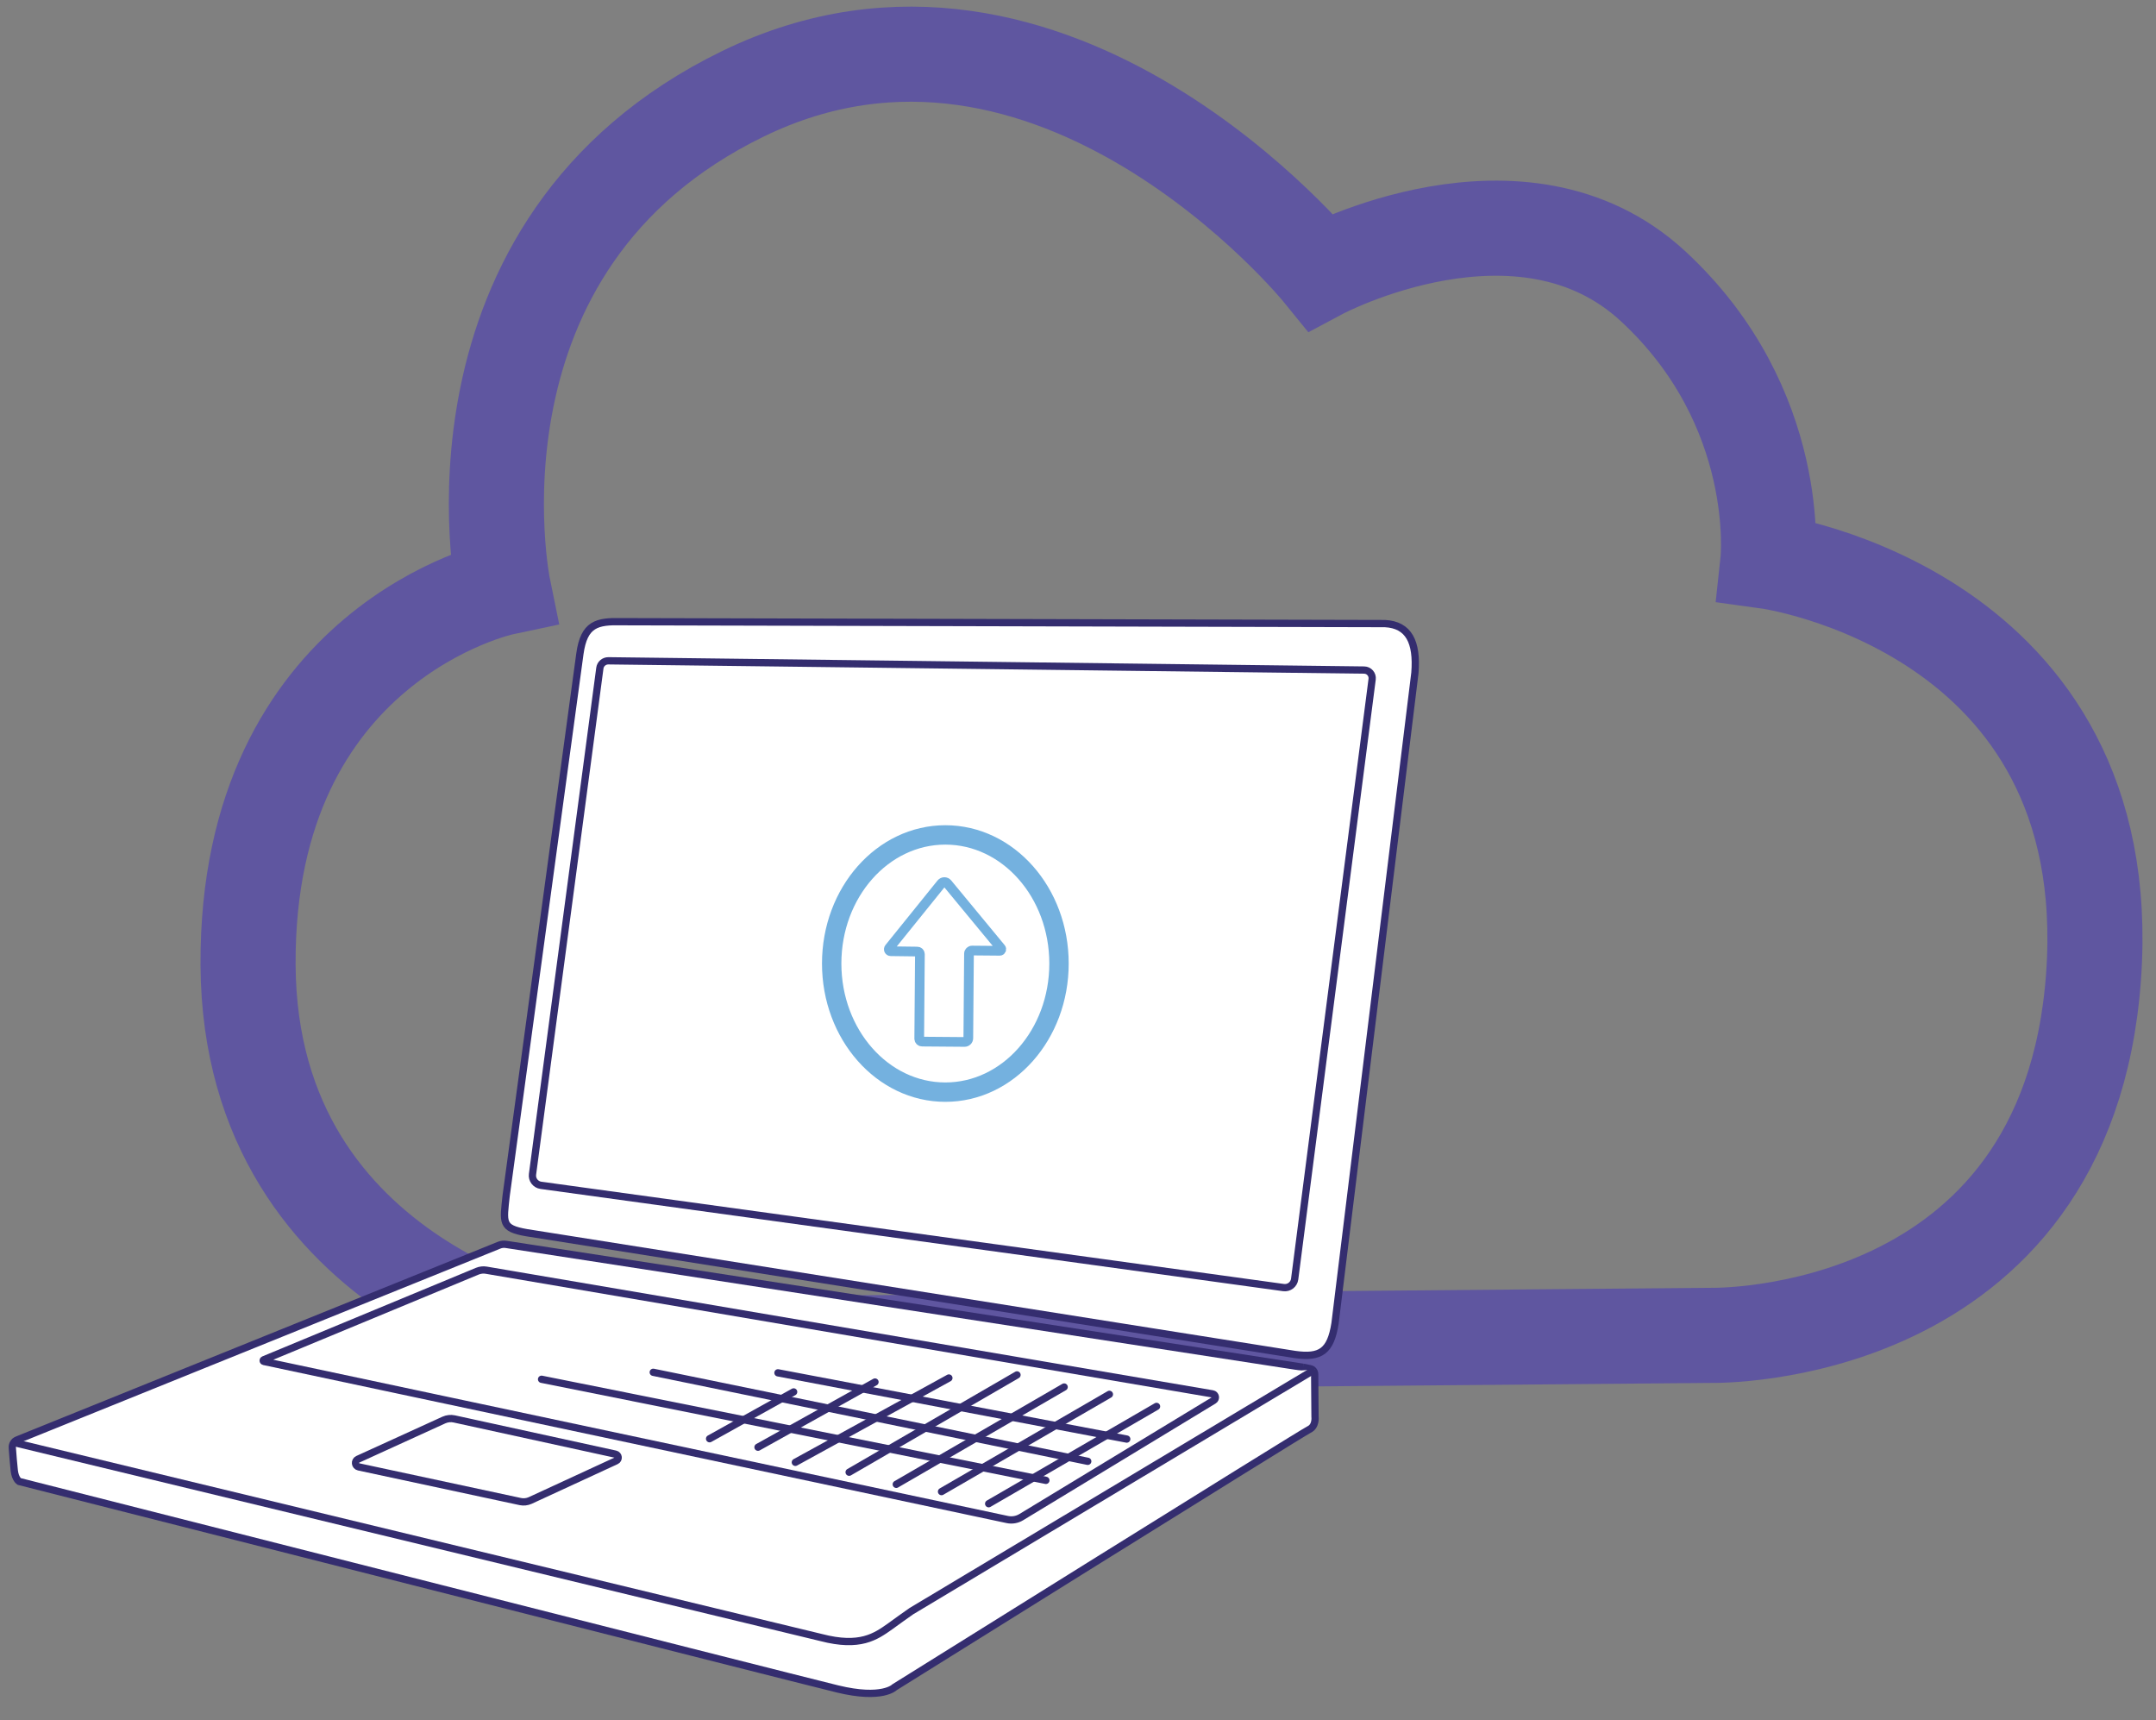 <?xml version="1.0" encoding="utf-8"?>
<!-- Generator: Adobe Illustrator 26.5.0, SVG Export Plug-In . SVG Version: 6.00 Build 0)  -->
<svg version="1.1" id="Layer_1" xmlns="http://www.w3.org/2000/svg" xmlns:xlink="http://www.w3.org/1999/xlink" x="0px" y="0px"
	 viewBox="0 0 445 355" style="enable-background:new 0 0 445 355;" xml:space="preserve">
<rect x="0" y="0" width="445" height="355" fill="#808080" stroke="none"/>
<style type="text/css">
	.st0{fill:none;stroke:#5F56A0;stroke-width:19.625;stroke-miterlimit:10;}
	.st1{fill:#FFFFFF;stroke:#342D6F;stroke-width:1.5;stroke-miterlimit:10;}
	.st2{fill:#FFFFFF;stroke:#342D6F;stroke-width:1.5;stroke-linecap:round;stroke-miterlimit:10;}
	.st3{fill:none;stroke:#74B1DF;stroke-width:4;stroke-linecap:round;stroke-miterlimit:10;}
	.st4{fill:none;stroke:#74B1DF;stroke-width:2;stroke-linecap:round;stroke-miterlimit:10;}
</style>
<g>
	<path class="st0" d="M119.36,277.6c0,0-67.81-11.85-68.16-78.48s52.66-77.84,52.66-77.84S89.37,50.45,153.38,19.34
		S272.56,56.1,272.56,56.1s41.49-22.12,68.62,2.95s23.71,56.79,23.71,56.79s72.65,10,67.22,85.67s-78.92,74.05-78.92,74.05
		L119.36,277.6z"/>
	<g>
		<path class="st1" d="M267.25,279.5l-158.57-25.13c-5.27-0.91-4.79-2.1-4.21-7.62l15.22-111.83c0.86-6.17,3.51-6.75,8.59-6.63
			l157.59,0.39c4.89,0.26,6.67,3.77,6.17,10.15l-16.49,134.25C274.64,278.88,272.54,280.25,267.25,279.5z"/>
		<path class="st1" d="M122.32,130.86"/>
		<path class="st1" d="M123.81,137.88l-13.9,104.44c-0.15,1.11,0.63,2.13,1.74,2.28l153.28,21.1c1.12,0.15,2.14-0.63,2.29-1.75
			l15.99-123.79c0.13-0.99-0.64-1.88-1.64-1.89l-155.99-1.91C124.68,136.35,123.92,137,123.81,137.88z"/>
		<path class="st1" d="M269,282.15l1.44,0.29c0.53,0.11,0.91,0.57,0.91,1.11l0.07,8.79c0,0,0.26,1.96-1.22,2.65
			s-85.57,53.18-85.57,53.18s-2.48,2.61-11.77,0.35S3.96,305.71,3.96,305.71s-0.8-0.48-1.01-2.22c-0.14-1.16-0.31-3.37-0.41-4.74
			c-0.05-0.7,0.35-1.35,1-1.61l99.46-40.18c0.47-0.19,0.97-0.25,1.47-0.17L269,282.15"/>
		<path class="st1" d="M2.46,297.58l167.04,40.34c8.03,2.09,11.22-0.19,14.25-2.33c0.35-0.25,3.99-2.9,4.36-3.12l83.24-49.84"/>
		<path class="st1" d="M207.9,313.56L54.45,280.94c-0.17-0.04-0.19-0.27-0.03-0.34l44.09-18.28c0.59-0.24,1.23-0.32,1.85-0.21
			l149.89,25.52c0.67,0.11,0.84,1,0.26,1.35l-39.74,24.1C209.91,313.6,208.88,313.77,207.9,313.56z"/>
		<path class="st1" d="M107.41,309.86l-33.38-7.16c-0.78-0.17-0.9-1.24-0.17-1.57l17.76-8.1c0.67-0.3,1.42-0.38,2.13-0.23
			l33.27,7.27c0.69,0.15,0.79,1.09,0.15,1.38l-17.75,8.19C108.79,309.92,108.08,310,107.41,309.86z"/>
		<line class="st2" x1="209.91" y1="283.72" x2="175.26" y2="303.8"/>
		<line class="st2" x1="219.64" y1="286.22" x2="184.99" y2="306.3"/>
		<line class="st2" x1="228.98" y1="287.73" x2="194.33" y2="307.8"/>
		<line class="st2" x1="238.71" y1="290.22" x2="204.06" y2="310.3"/>
		<line class="st2" x1="195.85" y1="284.36" x2="164.16" y2="301.76"/>
		<line class="st2" x1="180.6" y1="285.19" x2="156.45" y2="298.64"/>
		<line class="st2" x1="163.81" y1="287.23" x2="146.46" y2="296.89"/>
		<line class="st2" x1="215.87" y1="305.48" x2="111.78" y2="284.62"/>
		<line class="st2" x1="224.51" y1="301.55" x2="134.83" y2="283.18"/>
		<line class="st2" x1="232.56" y1="296.96" x2="160.57" y2="283.29"/>
	</g>
	<ellipse class="st3" cx="195.12" cy="198.83" rx="23.46" ry="26.54"/>
	<path class="st4" d="M189.87,196.91l-0.14,17.43c0,0.33,0.26,0.6,0.59,0.6l8.77,0.07c0.42,0,0.76-0.33,0.77-0.75l0.14-17.47
		c0-0.36,0.3-0.65,0.66-0.64l5.69,0.05c0.27,0,0.42-0.31,0.25-0.52l-11.04-13.36c-0.33-0.4-0.95-0.4-1.28,0.01l-10.74,13.31
		c-0.21,0.26-0.03,0.65,0.31,0.65l5.47,0.07C189.63,196.35,189.87,196.6,189.87,196.91z"/>
</g>
</svg>
